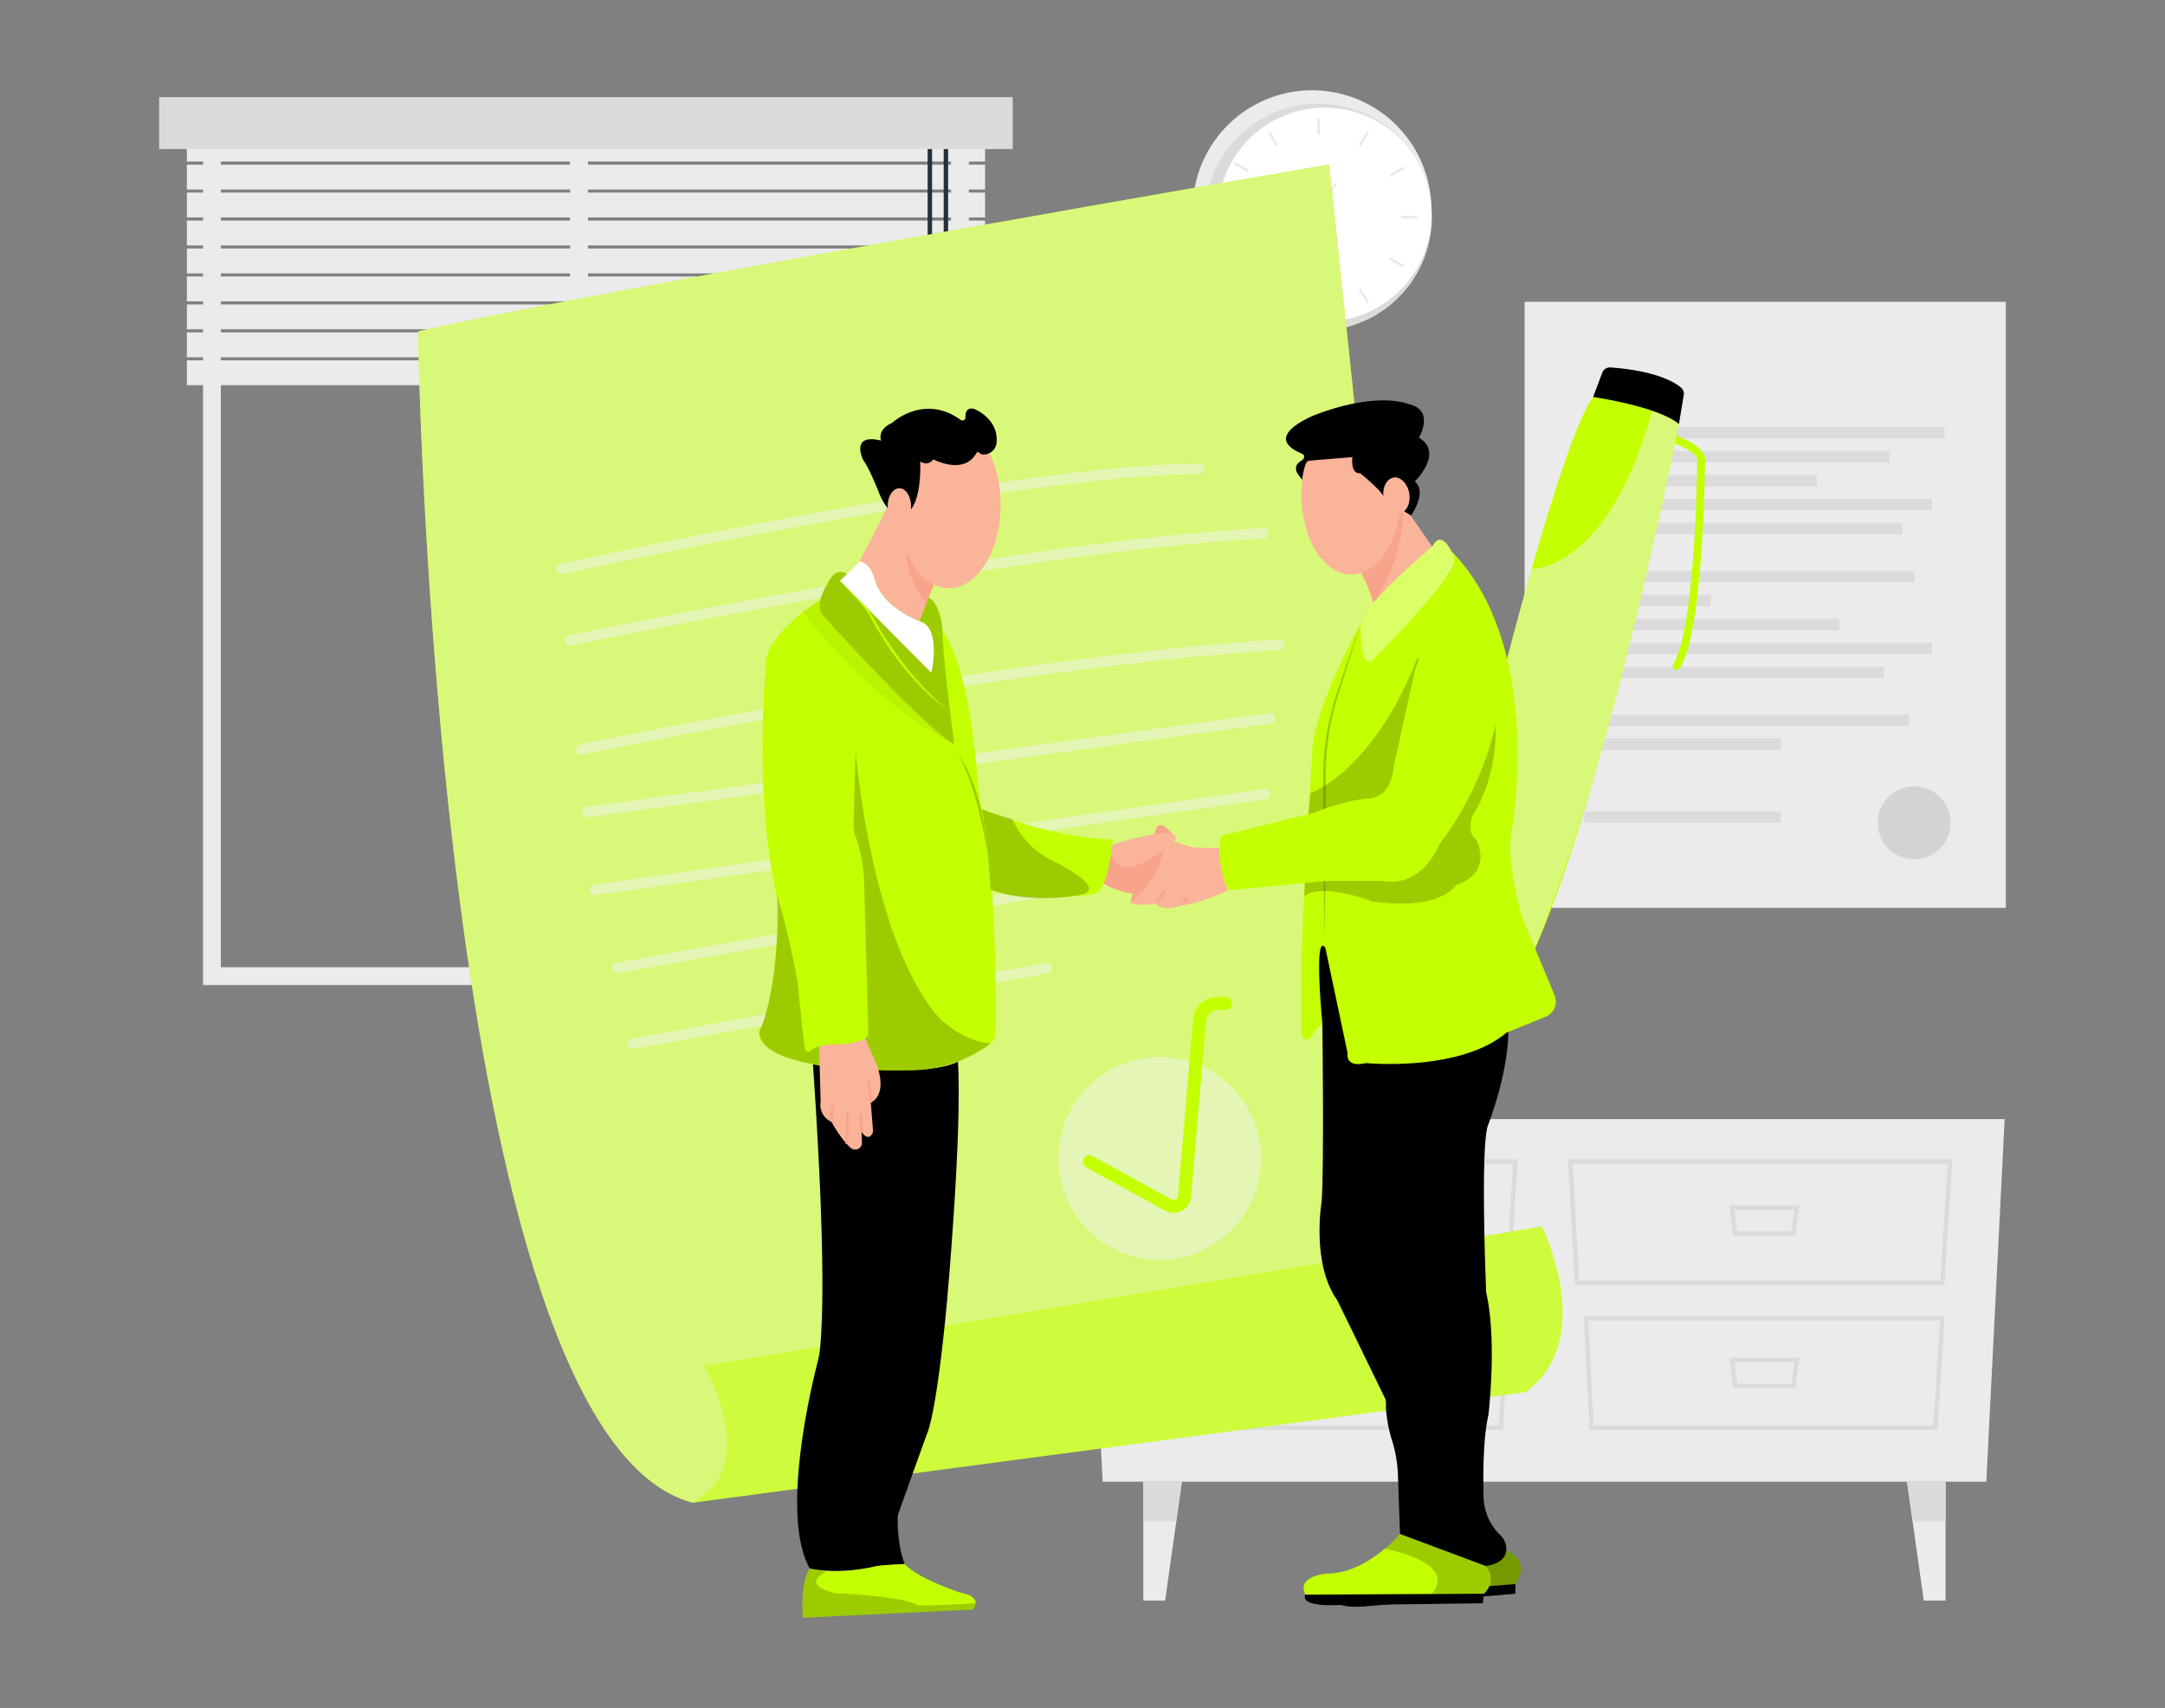  <!DOCTYPE svg PUBLIC "-//W3C//DTD SVG 1.1//EN" "http://www.w3.org/Graphics/SVG/1.1/DTD/svg11.dtd">
<svg id="e2f0911e-85ab-4d17-8338-72e0e01ec516" data-name="Layer 1" xmlns="http://www.w3.org/2000/svg" xmlns:xlink="http://www.w3.org/1999/xlink" width="865.76" height="682.89" viewBox="0 0 865.76 682.89">
<rect x="0" y="0" width="865.76" height="682.89" fill="#808080" stroke="none"/>
<defs>
<clipPath id="e4dd9765-2878-4573-bb7c-5fa3699dd086">
<path id="a5dfa47d-090f-4b42-915a-c1ef3714fa3c" data-name="SVGID" d="M597.41,283.66s26.63-107,39.67-125c0,0,24,2.44,34.29,10.91,0,0-29.85,151.47-60.14,215.62l-32.08-73.51Z" fill="#c3ff00" data-primary="true"/>
</clipPath>
<clipPath id="afc481d0-29ea-45d5-8a10-b7ee59cab9b5">
<path id="a3bab4b3-8cb6-4787-930b-564015d6ce17" data-name="SVGID" d="M323.85,627.19s-3.87,4.41-2.79,19.61l68-3.26s4.7-5.06-5.43-6.87c0,0-16.95-5.65-21.86-11.33,0,0-9.13.3-11.73.93C350.08,626.27,335.69,630,323.85,627.19Z" fill="#c3ff00" data-primary="true"/>
</clipPath>
<style xmlns="http://www.w3.org/1999/xhtml">*, ::after, ::before { box-sizing: border-box; }
img, svg { vertical-align: middle; }
</style>
<style xmlns="http://www.w3.org/1999/xhtml">*, body, html { -webkit-font-smoothing: antialiased; }
img, svg { max-width: 100%; }
</style>
</defs>
<g id="e3195073-69dd-4e72-8747-96f08aafb44c" data-name="freepik--background-complete--inject-5">
<circle cx="524.68" cy="83.83" r="47.73" transform="translate(358.21 588.41) rotate(-80.82)" fill="#ebebeb"/>
<circle cx="527.19" cy="86.82" r="45.41" transform="translate(356.41 593.08) rotate(-80.71)" fill="#dbdbdb"/>
<circle cx="529.74" cy="85.83" r="42.74" transform="translate(6.89 206.75) rotate(-22.23)" fill="#fff"/>
<rect x="526.67" y="47.36" width="1.09" height="6.46" fill="#ebebeb"/>
<rect x="508.57" y="52.26" width="1.09" height="6.46" transform="translate(40.43 261.91) rotate(-29.99)" fill="#ebebeb"/>
<rect x="495.83" y="63.45" width="1.09" height="6.48" transform="translate(191.22 463.83) rotate(-60.11)" fill="#ebebeb"/>
<rect x="487.77" y="86.28" width="6.46" height="1.09" fill="#ebebeb"/>
<rect x="492.63" y="104.42" width="6.46" height="1.09" transform="translate(13.98 262.08) rotate(-30.01)" fill="#ebebeb"/>
<rect x="505.88" y="117.64" width="6.46" height="1.09" transform="translate(152.4 500.18) rotate(-60.03)" fill="#ebebeb"/>
<rect x="526.67" y="119.83" width="1.09" height="6.46" fill="#ebebeb"/>
<rect x="544.81" y="115.02" width="1.09" height="6.46" transform="translate(13.94 288.52) rotate(-30)" fill="#ebebeb"/>
<rect x="558.03" y="101.72" width="1.09" height="6.44" transform="translate(188.41 536.21) rotate(-60)" fill="#ebebeb"/>
<rect x="560.22" y="86.28" width="6.46" height="1.09" fill="#ebebeb"/>
<rect x="555.36" y="68.15" width="6.44" height="1.09" transform="translate(40.49 288.49) rotate(-30)" fill="#ebebeb"/>
<rect x="542.14" y="54.93" width="6.46" height="1.09" transform="translate(224.88 500.21) rotate(-60.03)" fill="#ebebeb"/>
<rect x="504.09" y="91.22" width="41.17" height="1.09" transform="translate(205.01 517.81) rotate(-63.04)" fill="#ebebeb"/>
<rect x="527.59" y="71.94" width="1.44" height="40.54" transform="translate(-7.82 105.5) rotate(-11.32)" fill="#dbdbdb"/>
<path d="M387.43,393.86H81.2V40.22H387.43ZM88.32,386.73h292V47.36h-292Z" fill="#ebebeb"/>
<rect x="227.97" y="49.23" width="7.13" height="341.07" fill="#ebebeb"/>
<rect x="74.73" y="54.65" width="319.2" height="9.94" fill="#ebebeb"/>
<rect x="74.73" y="65.84" width="319.2" height="9.94" fill="#ebebeb"/>
<rect x="74.73" y="77" width="319.2" height="9.94" fill="#ebebeb"/>
<rect x="74.73" y="88.19" width="319.2" height="9.94" fill="#ebebeb"/>
<rect x="74.73" y="99.37" width="319.2" height="9.94" fill="#ebebeb"/>
<rect x="74.73" y="110.54" width="319.2" height="9.94" fill="#ebebeb"/>
<rect x="74.73" y="121.72" width="319.2" height="9.94" fill="#ebebeb"/>
<rect x="74.73" y="132.9" width="319.2" height="9.94" fill="#ebebeb"/>
<rect x="74.73" y="144.07" width="319.2" height="9.94" fill="#ebebeb"/>
<rect x="370.95" y="52.64" width="1.78" height="229.01" fill="#263238"/>
<polygon points="375 289.96 368.67 289.96 370.25 280.86 373.41 280.86 375 289.96" fill="#263238"/>
<rect x="377.37" y="52.64" width="1.78" height="331.29" fill="#263238"/>
<polygon points="381.42 390.62 375.11 390.62 376.68 381.52 379.85 381.52 381.42 390.62" fill="#263238"/>
<rect x="63.65" y="38.83" width="341.33" height="20.78" fill="#dbdbdb"/>
<rect x="609.68" y="120.67" width="192.43" height="242.32" fill="#ebebeb"/>
<rect x="633.52" y="170.74" width="144.11" height="4.58" fill="#dbdbdb"/>
<rect x="633.52" y="180.33" width="122.02" height="4.58" fill="#dbdbdb"/>
<rect x="633.52" y="189.91" width="93.06" height="4.58" fill="#dbdbdb"/>
<rect x="633.52" y="199.51" width="139.08" height="4.58" fill="#dbdbdb"/>
<rect x="633.52" y="209.09" width="127.25" height="4.58" fill="#dbdbdb"/>
<rect x="633.52" y="228.26" width="132.05" height="4.58" fill="#dbdbdb"/>
<rect x="633.52" y="237.86" width="50.59" height="4.58" fill="#dbdbdb"/>
<rect x="633.52" y="247.44" width="102.01" height="4.58" fill="#dbdbdb"/>
<rect x="633.52" y="257.03" width="139.08" height="4.58" fill="#dbdbdb"/>
<rect x="633.52" y="266.61" width="119.92" height="4.58" fill="#dbdbdb"/>
<rect x="633.52" y="285.79" width="129.94" height="4.58" fill="#dbdbdb"/>
<rect x="633.52" y="295.38" width="78.66" height="4.58" fill="#dbdbdb"/>
<rect x="633.52" y="324.4" width="78.66" height="4.58" fill="#dbdbdb"/>
<circle cx="765.47" cy="328.99" r="14.57" fill="#d1d3d4"/>
<polygon points="440.93 592.43 794.3 592.43 801.65 447.45 433.58 447.45 440.93 592.43" fill="#ebebeb"/>
<path d="M777.55,513.82H629.8L627,463.48H780.78ZM631.5,512H775.87l3-46.76H628.93Z" fill="#dbdbdb"/>
<path d="M774.82,571.72H635.6l-2.26-45.43H777.66ZM637.3,569.93H773.14l2.63-41.86H635.21Z" fill="#dbdbdb"/>
<path d="M717.9,494.07H693.07l-1.55-12.14h28Zm-23.19-1.78H716.4l1.11-8.58h-23.9Z" fill="#dbdbdb"/>
<path d="M717.9,555.08H693.07l-1.55-12.15h28Zm-23.19-1.79H716.4l1.11-8.58h-23.9Z" fill="#dbdbdb"/>
<path d="M603.78,513.82H456l-2.76-50.34H607Zm-146-1.79H602.1l2.95-46.76H455.21Z" fill="#dbdbdb"/>
<path d="M601.05,571.72H461.83l-2.26-45.43H603.89Zm-137.52-1.79H599.37L602,528.07H461.44Z" fill="#dbdbdb"/>
<path d="M544.13,494.07H519.3l-1.55-12.14h28Zm-23.19-1.78h21.68l1.1-8.58h-23.9Z" fill="#dbdbdb"/>
<path d="M544.13,555.08H519.3l-1.55-12.15h28Zm-23.19-1.79h21.68l1.1-8.58h-23.9Z" fill="#dbdbdb"/>
<polygon points="472.62 592.43 470.39 608.23 465.93 639.96 457.21 639.96 457.21 592.43 472.62 592.43" fill="#ebebeb"/>
<polygon points="472.62 592.43 470.39 608.23 457.21 608.23 457.21 592.43 472.62 592.43" fill="#dbdbdb"/>
<polygon points="762.6 592.43 764.82 608.23 769.29 639.96 778.01 639.96 778.01 592.43 762.6 592.43" fill="#ebebeb"/>
<polygon points="762.6 592.43 764.82 608.23 778.01 608.23 778.01 592.43 762.6 592.43" fill="#dbdbdb"/>
</g>
<path d="M167.13,132.5S173.88,573.86,277,600.81l302.55-79.34-48-455.75S238.6,116.1,167.13,132.5Z" fill="#c3ff00" data-primary="true"/>
<path d="M167.13,132.5S173.88,573.86,277,600.81l302.55-79.34-48-455.75S238.6,116.1,167.13,132.5Z" fill="#f1f2f2" opacity="0.5"/>
<g opacity="0.5">
<path d="M246.8,389.1a2.08,2.08,0,0,1-.37-4.13l258.4-46.33a2.08,2.08,0,0,1,.73,4.09L247.17,389.06A1.61,1.61,0,0,1,246.8,389.1Z" fill="#f1f2f2"/>
</g>
<g opacity="0.5">
<path d="M232.54,301.78a2.08,2.08,0,0,1-.43-4.12c1.64-.35,165.41-34.86,279.19-41.92a2.08,2.08,0,1,1,.26,4.15c-113.48,7-276.95,41.49-278.59,41.84A2.1,2.1,0,0,1,232.54,301.78Z" fill="#f1f2f2"/>
</g>
<g opacity="0.5">
<path d="M235.21,326.72a2.07,2.07,0,0,1-.28-4.13l272.65-37.43a2.08,2.08,0,1,1,.57,4.12L235.5,326.7A1.42,1.42,0,0,1,235.21,326.72Z" fill="#f1f2f2"/>
</g>
<g opacity="0.5">
<path d="M237.89,357.91a2.08,2.08,0,0,1-.3-4.14l268.2-38.31a2.08,2.08,0,0,1,.59,4.11l-268.2,38.32Z" fill="#f1f2f2"/>
</g>
<g opacity="0.5">
<path d="M253,419.39a2.08,2.08,0,0,1-.37-4.12L418.39,385a2.08,2.08,0,0,1,.75,4.09l-165.73,30.3A2.43,2.43,0,0,1,253,419.39Z" fill="#f1f2f2"/>
</g>
<g opacity="0.5">
<path d="M228.09,258.12a2.08,2.08,0,0,1-.43-4.12c1.83-.38,183.9-38.4,277.44-42.81h.1a2.08,2.08,0,0,1,.09,4.15c-93.2,4.4-275,42.35-276.78,42.73A2,2,0,0,1,228.09,258.12Z" fill="#f1f2f2"/>
</g>
<path d="M610,556.62,277,600.81c28.12-15.23,4.59-54.65,4.59-54.65l335-55.79S639.06,535.55,610,556.62Z" fill="#c3ff00" data-primary="true"/>
<path d="M610,556.62,277,600.81c28.12-15.23,4.59-54.65,4.59-54.65l335-55.79S639.06,535.55,610,556.62Z" fill="#f1f2f2" opacity="0.25"/>
<g opacity="0.5">
<path d="M224.52,229.6a2.08,2.08,0,0,1-.45-4.11c1.77-.39,177.53-39.26,255.26-40.14h0a2.08,2.08,0,0,1,0,4.16c-77.3.88-252.64,39.65-254.41,40A1.73,1.73,0,0,1,224.52,229.6Z" fill="#f1f2f2"/>
</g>
<path d="M670.48,267.84a1.6,1.6,0,0,1-.84-.24,1.57,1.57,0,0,1-.48-2.15c8.86-13.93,9.54-79.14,9.56-81.95-.35-2.62-7.94-6.1-13-7.65a1.56,1.56,0,1,1,.91-3c2.45.74,14.69,4.75,15.2,10.41a.76.76,0,0,1,0,.15c0,2.8-.56,68.78-10.05,83.69A1.54,1.54,0,0,1,670.48,267.84Z" fill="#c3ff00" data-primary="true"/>
<path id="b48fabe3-33b9-4ef3-bd8f-4770149cbbcc" data-name="SVGID" d="M597.41,283.66s26.63-107,39.67-125c0,0,24,2.44,34.29,10.91,0,0-29.85,151.47-60.14,215.62l-32.08-73.51Z" fill="#c3ff00" data-primary="true"/>
<g clip-path="url(#e4dd9765-2878-4573-bb7c-5fa3699dd086)">
<path d="M611.67,227.52s30.74,2.23,49-63.26c0,0,6.68,2.23,10.69,5.35,0,0-22.72,126.52-60.14,215.62l-16-58.8,7.57-62.82Z" fill="#f1f2f2" opacity="0.5"/>
</g>
<path d="M637.08,158.7l3.65-9.69a3.23,3.23,0,0,1,3.22-2.09c5.83.38,20.81,1.94,28.27,8.05a3.19,3.19,0,0,1,1.09,3l-1.94,11.64S666.05,163.39,637.08,158.7Z" fill="#000000" data-secondary="true"/>
<path d="M461.68,334.15s.11-8.91,7-.89Z" fill="#f7a48b"/>
<path d="M452.13,361l1.56-7.2,3.13,3.13a27.93,27.93,0,0,1-2.91,2.73C453.3,360.14,452.7,360.58,452.13,361Z" fill="#f7a48b"/>
<path d="M441.49,353.47s9.08,5.63,19.4,3.44c0,0,7.51-5,5.63-18.14L456.2,336,439,342.21Z" fill="#f7a48b"/>
<path d="M358.72,606.52l12-33.32s3.71-6.79,8-53.07c0,0,6.17-68.19,4.32-95.65,0,0-4.94,3.39-22.53,3.39l-8.95,173.71Z" fill="#000000" data-secondary="true"/>
<polygon points="376.92 479.09 368.29 555.3 363.04 595.1 358.72 606.52 356.87 578.13 367.98 484.64 376.92 479.09" opacity="0.2"/>
<path d="M325.09,425.4s6.06,81.43,2.83,113.83a34.56,34.56,0,0,1-.93,5.25c-2.83,11-14.93,61.87-3.14,82.71a67.81,67.81,0,0,0,26.23-.92l11.73-.93s-6.18-13.27-.31-38c0,0,4.63-26.23,5.24-42.27l4.94-34.25,8-49.37,3.4-37S377.23,431.57,325.09,425.4Z" fill="#000000" data-secondary="true"/>
<path d="M325.09,425.4l3.08,52.45s21.6-4.93,34.56-27.77c0,0,14.5-19.43,20.67-19.43l-.3-6.17S374.46,431.88,325.09,425.4Z" opacity="0.2"/>
<path d="M327.88,240s-22.94,13.81-21.61,27.4c0,0-4.88,49.85,4.41,90.76a24,24,0,0,1,.61,6.26c-.38,9.73-2,38.6-7.69,48,0,0-3.84,16.8,61.38,15.48a53.35,53.35,0,0,0,27.27-8,40.83,40.83,0,0,0,3.85-2.71,5.36,5.36,0,0,0,2-4.14c.18-11.48.53-60.6-5.48-89.57A90.44,90.44,0,0,1,391,312.28c-1.07-13.81-4.67-48-14.53-60.7Z" fill="#c3ff00" data-primary="true"/>
<path d="M570.9,611.94s-12.13,16.71-27.83,17.83c0,0-12.58,1.66-8.21,9.05,0,0,56-2.07,71.19-5.45,0,0,6.79-9-4-13.61Z" fill="#c3ff00" data-primary="true"/>
<path d="M534.86,638.82s-2.38,4.4,10.26,3.5l60.82-5.1.11-3.85Z" fill="#000000" data-secondary="true"/>
<path d="M534.86,638.82s-2.38,4.4,10.26,3.5l60.82-5.1.11-3.85Z" opacity="0.2"/>
<path d="M565,618.21s30,2.22,20.22,15.62c0,0,13.28.85,20.88-.46,0,0,6.79-9-4-13.61l-31.19-7.82Z" opacity="0.4"/>
<path d="M528.82,409.32s.72,58.71-.33,71.3c0,0-4.19,24.64,6.3,39.32l21.49,44-4.72-153.1L538.46,371l-14.69,2.62S521.29,399.9,528.82,409.32Z" fill="#000000" data-secondary="true"/>
<path d="M529.55,442.56s8.32,32.07,11.29,89.4c0,0,9.8,21,15.44,32l-4.72-153.1L538.46,371l-14.69,2.62s-2.21,23.53,5.05,35.67Z" opacity="0.4"/>
<path d="M534.79,405.11S536.73,441,542,459.59A58.37,58.37,0,0,1,544.12,478c-.74,16.66-1.19,47.43,4.82,57.2,0,0,5.85,20.86,5.26,27.4a56.22,56.22,0,0,0,2.15,12.35A52.59,52.59,0,0,1,559,589.27l.85,24.07s11.88,18.71,34.16,12.77c0,0,9.88-.73,8.15-8.47a8,8,0,0,0-2.35-4l-.43-.42a21.75,21.75,0,0,1-6.11-14.71c-.19-7.49-.29-23.4,1.93-32.71,0,0,3.56-29.7-.89-49,0,0-2.38-56.14.59-66.53,0,0,11.29-28.22,7.43-46.63Z" fill="#000000" data-secondary="true"/>
<path d="M539.05,445.23s1.49-16.34,23.17-13.37l37.42,2.38s5.35-20.2,2.68-30.59l-67.53,1.46S535.49,428.3,539.05,445.23Z" opacity="0.2"/>
<path d="M341.92,297.91s5.56,75.07,32.52,107.82c0,0,9.24,10.5,21.66,11.49A53.46,53.46,0,0,1,365,427.89s-61.6,2.12-61.38-15.48c0,0,8.6-17.16,7.08-54.25l13-33.74Z" opacity="0.2"/>
<path d="M382.9,301.48a38.53,38.53,0,0,1,5.08,8.83,71.38,71.38,0,0,1,3.38,9.63,94.62,94.62,0,0,1,2.19,10c.27,1.68.49,3.36.72,5s.33,3.38.44,5.07c-.35-1.66-.63-3.33-.94-5l-1-5c-.75-3.29-1.47-6.59-2.41-9.83s-1.92-6.46-3.12-9.61c-.6-1.58-1.24-3.14-2-4.66A34.81,34.81,0,0,0,382.9,301.48Z" opacity="0.2"/>
<path d="M327.88,240l-6.9,4.68s27.84,36.75,60.59,53c0,0-21.39-15.81-52.35-51.45A7.69,7.69,0,0,1,327.88,240Z" opacity="0.05"/>
<path d="M392.61,323.51s28.23,11.81,52.32,12.13c0,0-1.25,21-7.82,21.9,0,0-27.22,4.06-41-1.88C396.13,355.66,395.35,335.79,392.61,323.51Z" fill="#c3ff00" data-primary="true"/>
<path d="M404.89,327.5a32.47,32.47,0,0,0,15.95,16.58s26,12.52,8.76,14.08c0,0-17.83,3.44-33.47-2.5,0,0-1.1-19.87-3.52-32.15A112.94,112.94,0,0,0,404.89,327.5Z" opacity="0.2"/>
<path d="M444.62,337.83s17.73-5.84,24.07-4.57a1.77,1.77,0,0,1,.79,3.06c-4.84,4.31-20.68,17.19-25.17,5.57Z" fill="#f9b499"/>
<path d="M452.13,361s10.86-8,13.05-21.12l4.3-3.54,5.71,2a9.29,9.29,0,0,0,2.77.51l9.84.27s-.45,9.3,3.44,16.89c0,0-13.77,5.95-18.46,5.95,0,0-7.51,2.81-10.64-.63C462.14,361.29,456.2,362.54,452.13,361Z" fill="#f9b499"/>
<path d="M462.14,361.29a12.19,12.19,0,0,1,1.77-3.28,12,12,0,0,1,2.61-2.66,13.3,13.3,0,0,1-4.38,5.94Z" fill="#f7a48b"/>
<path d="M472.78,361.92a3.93,3.93,0,0,1,.66-2,3.81,3.81,0,0,1,1.53-1.44,4.28,4.28,0,0,1-2.19,3.44Z" fill="#f7a48b"/>
<path d="M544.19,249.21s-19.81,35.58-19.41,52.57c0,0-6.12,86-4.22,112a2,2,0,0,0,3.58,1,3.07,3.07,0,0,0,.2-.36,12.46,12.46,0,0,1,3.56-4.28l.92-.74S525.18,372.13,530,379l8.89,42.05s-1.21,6.06,7.28,4c0,0,37.6,3.64,56.2-12.13l15.72-6.4A6.54,6.54,0,0,0,621.7,398l-12.82-30.71s-6.88-22.64-4.45-34.36c0,0,13.75-74.4-24.26-112.81,0,0,3.24,5.26-1.21,9.71,0,0-20.5,25.07-30.21,33.56C548.75,263.37,544.19,269.83,544.19,249.21Z" fill="#c3ff00" data-primary="true"/>
<path d="M529.63,374.55c-.21-10.61-.31-21.23-.4-31.85l-.12-31.84a104.78,104.78,0,0,1,4.73-31.51q5-15.14,10.35-30.14l-4.76,15.2c-1.6,5.06-3.26,10.12-4.82,15.17a106.54,106.54,0,0,0-4.46,31.28L530,342.7C530,353.32,529.85,363.94,529.63,374.55Z" opacity="0.2"/>
<path d="M523.16,325.63l.81-8.49S549,308.65,566.83,263l13.75,13.75L598,288s2,20.62-9.3,38.41c0,0-2.42,6.47,1.62,9.3,0,0,7.28,12.94-8.09,18.19,0,0-6.06,10.51-33.56,6.47,0,0-20.21-7.68-27.09-2Z" opacity="0.2"/>
<path d="M327.56,418.61l.61,21.91a7.31,7.31,0,0,0,4.32,8s3.82,7.15,7.79,10.51a2.71,2.71,0,0,0,4.41-2.23l-.16-4.27s1.81,3.18,3.69,1.56a2.74,2.74,0,0,0,.86-2.27l-.85-11S355,438.36,350.7,426L346,415.11s-1.43.08-10.68,1.64C335.34,416.75,330.33,416.76,327.56,418.61Z" fill="#f9b499"/>
<rect x="329.25" y="444.63" width="6.79" height="1.04" transform="translate(-127.01 757.44) rotate(-87.42)" fill="#f7a48b"/>
<rect x="332.34" y="450.49" width="12.96" height="1.04" transform="translate(-120.01 779.17) rotate(-88.66)" fill="#f7a48b"/>
<rect x="343.85" y="445.45" width="1.04" height="7.1" transform="translate(-19.18 15.39) rotate(-2.49)" fill="#f7a48b"/>
<rect x="347.25" y="431.55" width="1.04" height="9.3" transform="translate(-41.68 36.77) rotate(-5.71)" fill="#f7a48b"/>
<path id="b0f8679b-c9ad-471f-ac64-05653314dbfe" data-name="SVGID" d="M323.85,627.19s-3.87,4.41-2.79,19.61l68-3.26s4.7-5.06-5.43-6.87c0,0-16.95-5.65-21.86-11.33,0,0-9.13.3-11.73.93C350.08,626.27,335.69,630,323.85,627.19Z" fill="#c3ff00" data-primary="true"/>
<g clip-path="url(#afc481d0-29ea-45d5-8a10-b7ee59cab9b5)">
<path d="M330.47,628.34s-11.22,5.07,3.62,8.69c0,0,27.14,1.08,32.57,4.7,1.09.73,23.52-.72,23.52-.72l4,1.81L375.71,659.1,316,653.31,310.21,632l10.13-7.24,3.51,2.47Z" opacity="0.2"/>
</g>
<path d="M559.84,613.34s-13.29,15.8-29,15.8c0,0-12.67.77-8.83,8.45,0,0,56,1.92,71.39-.38,0,0,5.84-4.93.62-11.1Z" fill="#c3ff00" data-primary="true"/>
<path d="M522,637.59s-2.69,4.22,10,4.22l61-.77.38-3.83Z" fill="#000000" data-secondary="true"/>
<path d="M553.75,619.23s29.6,5.35,18.85,18c0,0,14.12.06,20.78,0,0,0,5.85-4.88.62-11.1l-34.16-12.77c-.81.9-1.7,1.83-2.67,2.77C556,617.26,554.85,618.29,553.75,619.23Z" opacity="0.2"/>
<circle cx="463.76" cy="463.2" r="40.54" fill="#f1f2f2" opacity="0.5"/>
<path d="M469.32,484.94a7,7,0,0,1-3.35-.86l-31.52-17.27a2.59,2.59,0,0,1,2.49-4.55l31.52,17.26a1.77,1.77,0,0,0,1.7,0,1.74,1.74,0,0,0,.94-1.42l6-70.53a9.67,9.67,0,0,1,9.69-8.9h3.26a2.6,2.6,0,1,1,0,5.2h-3.26a4.5,4.5,0,0,0-4.51,4.14l-6,70.53a7,7,0,0,1-7,6.4Z" fill="#c3ff00" data-primary="true"/>
<path d="M542.79,226.66s4.32,4.57,6.86,17l24.14-23.63-11.68-16.77Z" fill="#f9b499"/>
<path d="M544.19,249.21s-.85,19.65,4.85,14.56c0,0,22.63-22.43,29.92-34,0,0,5-5.08,1.21-9.71,0,0-3.84-8.43-7.39-1.57C572.78,218.53,546.09,240.77,544.19,249.21Z" fill="#c3ff00" data-primary="true"/>
<path d="M544.19,249.21s-.85,19.65,4.85,14.56c0,0,22.63-22.43,29.92-34,0,0,5-5.08,1.21-9.71,0,0-3.84-8.43-7.39-1.57C572.78,218.53,546.09,240.77,544.19,249.21Z" fill="#fff" opacity="0.4"/>
<path d="M549.3,240.67s-3.66-10.42-6.51-14L561.11,203S561.77,224.41,549.3,240.67Z" fill="#f7a48b"/>
<ellipse cx="540.38" cy="197.82" rx="19.95" ry="31.89" fill="#f9b499"/>
<path d="M565.93,267.59c8.81-23.59,18.75-23.87,25.75-19.59A20.06,20.06,0,0,1,601,265.4c-.31,42.08-25.32,71.94-25.32,71.94-8.23,18.81-22.73,14.9-22.73,14.9H530.26l-39,3.73c-5.72-12.72-2.91-21.76-2.91-21.76L526,324.8a79.61,79.61,0,0,1,20-5.48s10.19,1.17,11.36-12.94Z" fill="#c3ff00" data-primary="true"/>
<path d="M338.35,229.31s-4.23-2.9-7.35,4c0,0-5.79,8.24-1.78,12.92,0,0,38.53,43,52.35,51.45,0,0-4.44-34-4.73-45.11a25.19,25.19,0,0,0-1.57-8.38c-.92-2.39-2.23-4.69-3.95-5.09Z" fill="#c3ff00" data-primary="true"/>
<path d="M338.35,229.31s-4.23-2.9-7.35,4c0,0-5.79,8.24-1.78,12.92,0,0,38.53,43,52.35,51.45,0,0-4.44-34-4.73-45.11a25.19,25.19,0,0,0-1.57-8.38c-.92-2.39-2.23-4.69-3.95-5.09Z" opacity="0.2"/>
<path d="M373.37,233.64l-5.62,14.7a33.16,33.16,0,0,1-16.36-12.63,15.75,15.75,0,0,1-2-4.29c-.8-2.61-2.6-6.95-5.72-6.79L355,202.48s4.12,7.67,5,7C360,209.48,360.9,225,373.37,233.64Z" fill="#f9b499"/>
<path d="M343.7,224.63l-7.8,7.57L372.43,269s4.22-18.08-4.68-20.62c0,0-13.81-4.78-17.82-15.92C349.93,232.42,348.63,224.92,343.7,224.63Z" fill="#fff"/>
<path d="M379.34,284.1a80.94,80.94,0,0,1-12.81-11.24,117.9,117.9,0,0,1-10.67-13.32c-1.6-2.36-3.14-4.75-4.6-7.2-.73-1.22-1.44-2.45-2.14-3.69s-1.32-2.52-2.07-3.69a45.83,45.83,0,0,0-5.43-6.45c-1.91-2.1-3.84-4.18-5.72-6.31,2.05,2,4.06,4,6.08,6l3,3a25.82,25.82,0,0,1,2.73,3.34c.83,1.19,1.49,2.47,2.19,3.68s1.42,2.45,2.16,3.65c1.47,2.42,3,4.78,4.65,7.1a130.54,130.54,0,0,0,10.4,13.38l1.41,1.58,1.46,1.54c1,1,2,2,3,3s2.07,1.92,3.1,2.89S378.26,283.17,379.34,284.1Z" fill="#c3ff00" data-primary="true"/>
<path d="M322,419.61a1.13,1.13,0,0,0,1.87.65c1.47-1.28,4.59-2.73,11.16-2.73,0,0,7.41,0,11-2.42a2.84,2.84,0,0,0,1.2-2.45l-1.74-62s-.7-9-3.16-15.59a15,15,0,0,1-1-5.69l1.24-44.21s-.44-38.32-33.86-27.62c0,0-3.56,6.23-2.45,9.8,0,0-4.76,51.89,4.41,90.76,0,0,4.06,11.26,8.29,34.65C319,392.81,320.76,412.17,322,419.61Z" fill="#c3ff00" data-primary="true"/>
<path d="M370.36,241l3.91-9.14-11.74-18.27S360,229.12,370.36,241Z" fill="#f7a48b"/>
<ellipse cx="379.48" cy="201.88" rx="20.65" ry="33.32" fill="#f9b499"/>
<path d="M351.67,197.43c-1.58-4-4.36-10.59-6.56-13.65,0,0-5.25-10.68,7.24-7.6,0,0-1.81-4.35,4.35-7.07,0,0,12.7-11.88,27.44-1.23a1.22,1.22,0,0,0,1.94-1c-.08-2,.5-4.16,3.58-3.34,0,0,9.62,3.76,8.87,13.33a5.17,5.17,0,0,1-6,4.77c-.61-.12-1.57-1.39-1.93-.71-5.07,9.41-17.39,2.71-17.39,2.71s-1.63,2.9-5.25.91c0,0,.82,13.79-3.89,19.4,0,0,0-10.18-5.81-7.74-2.88,1.21-3.17,4.62-2.73,7.58,0,.05-.06,0-.21-.21A22.22,22.22,0,0,1,351.67,197.43Z" fill="#000000" data-secondary="true"/>
<ellipse cx="359.64" cy="202.48" rx="4.69" ry="7.27" fill="#f9b499"/>
<path d="M520.71,191.81s.64-4.95,1.74-6.87a1.5,1.5,0,0,1,1.2-.75l17.16-1.43s-.92,6.82,3.13,6.45c0,0,9.59,7.81,9.59,10,0,0-.3-7.69,4-8.23a3.73,3.73,0,0,1,4,2.83,12.88,12.88,0,0,1-1.25,9.86l4,2.45s6.64-9.37,1.48-13.61c0,0,11.8-11.43,1.66-17.52,0,0,6.64-11.06-4.24-13.46,0,0-11.62-5.16-36.51,4.06,0,0-23.41,8.67-5.9,15.86a1.33,1.33,0,0,1,.32,2.17c-.86,1-2.47,1.26-2.77,3.12C518,188.31,518.71,189.28,520.71,191.81Z" fill="#000000" data-secondary="true"/>
<ellipse cx="558.43" cy="198.12" rx="5.21" ry="7.24" transform="translate(-24.63 92.57) rotate(-9.27)" fill="#f9b499"/>
</svg>